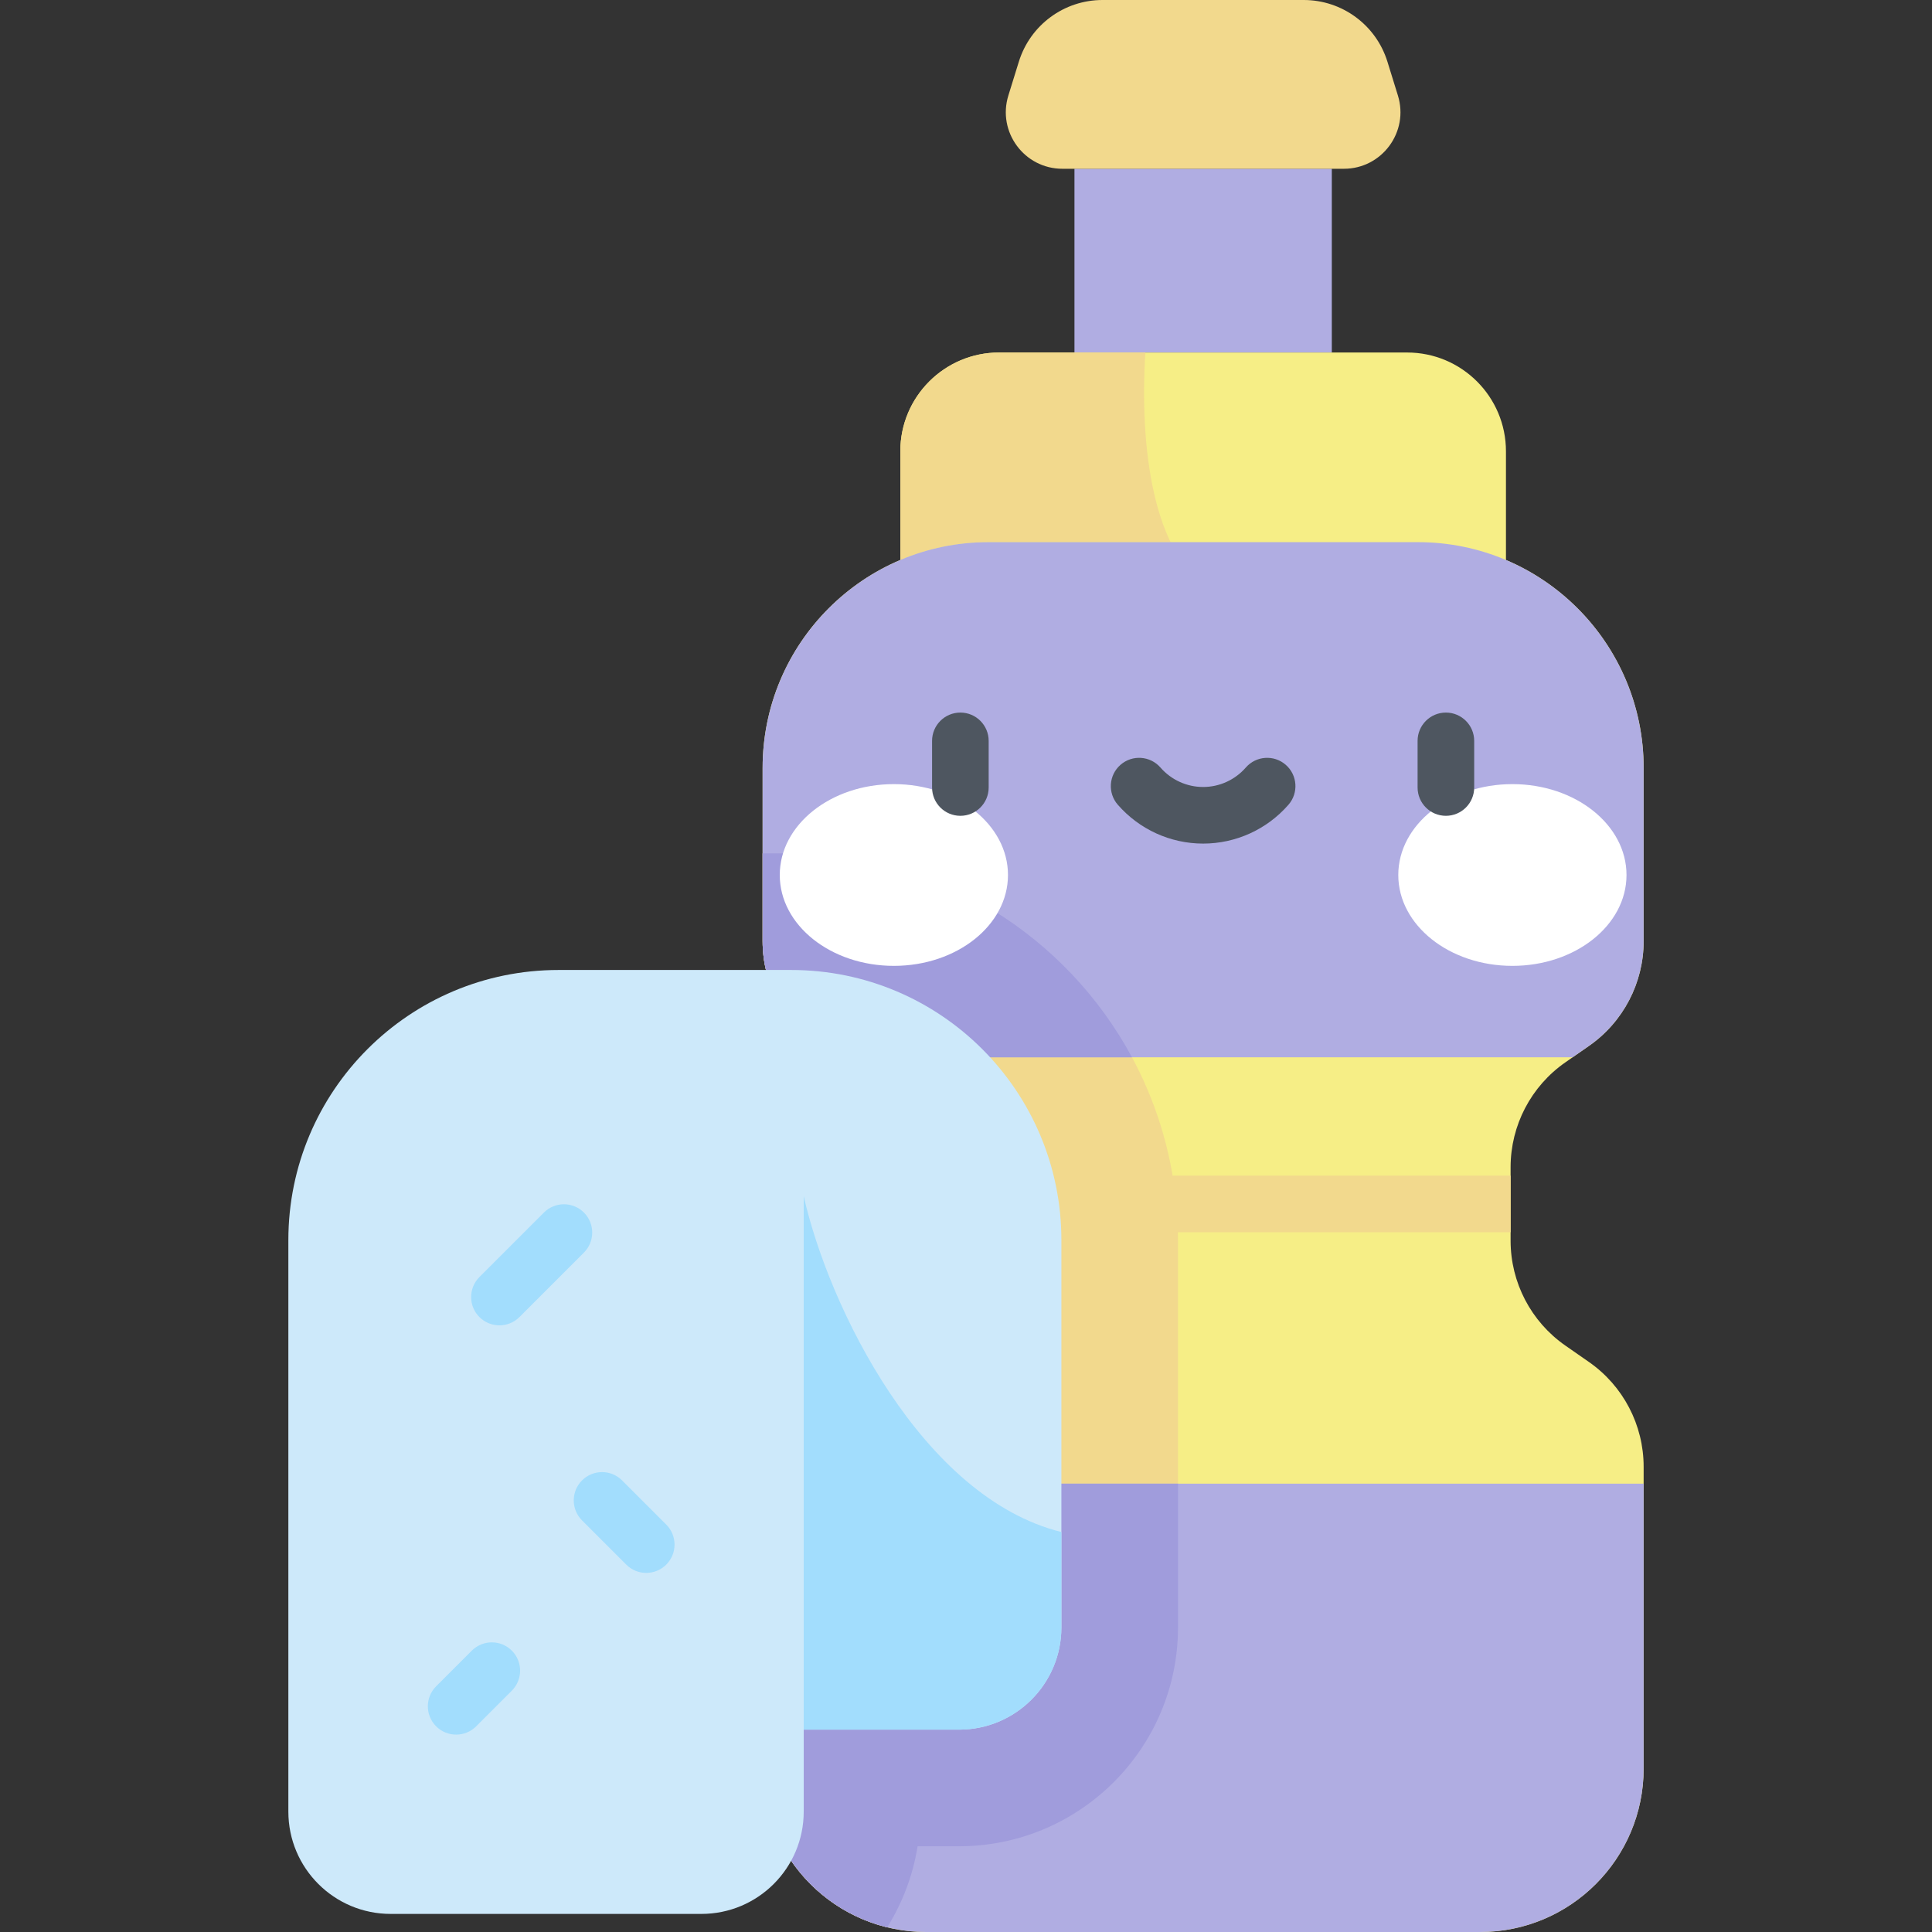 <svg id="Capa_1" enable-background="new 0 0 512 512" height="512" viewBox="0 0 512 512" width="512" xmlns="http://www.w3.org/2000/svg"><rect x="0" y="0" width="512" height="512" fill="#333333" stroke="none"/><g><path d="m284.742 44.724h68.201v48.694h-68.201z" fill="#b0ade2"/><path d="m372.904 93.418h-108.123c-14.464 0-26.189 11.725-26.189 26.189v36.729h160.502v-36.729c0-14.464-11.726-26.189-26.19-26.189z" fill="#f6ee86"/><path d="m303.531 93.418h-38.75c-14.464 0-26.189 11.725-26.189 26.189v36.729h82.519c-15.704-9.061-19.131-38.155-17.58-62.918z" fill="#f2d98d"/><path d="m435.583 249.417v-45.914c0-33.041-26.785-59.827-59.827-59.827h-113.827c-33.041 0-59.827 26.785-59.827 59.827v45.914c0 11.072 5.416 21.444 14.502 27.771l6.253 4.354c9.086 6.327 14.502 16.699 14.502 27.771v19.499c0 11.072-5.416 21.443-14.502 27.771l-6.253 4.354c-9.086 6.327-14.502 16.699-14.502 27.771v79.965c0 23.929 19.398 43.328 43.328 43.328h146.825c23.929 0 43.328-19.398 43.328-43.328v-79.965c0-11.072-5.416-21.444-14.502-27.771l-6.253-4.354c-9.086-6.327-14.502-16.699-14.502-27.771v-19.499c0-11.072 5.416-21.443 14.502-27.771l6.253-4.354c9.086-6.328 14.502-16.7 14.502-27.771z" fill="#f6ee86"/><path d="m312.186 431.261v-102.61c0-56.519-45.981-102.5-102.5-102.5h-7.584v23.266c0 11.072 5.416 21.444 14.502 27.771l6.253 4.354c9.086 6.327 14.502 16.699 14.502 27.771v19.499c0 11.072-5.416 21.444-14.502 27.771l-6.253 4.354c-9.086 6.327-14.502 16.699-14.502 27.771v79.965c0 20.374 14.067 37.455 33.015 42.083 4.018-6.429 6.813-13.698 8.055-21.477h10.997c31.991-.001 58.017-26.028 58.017-58.018z" fill="#f2d98d"/><path d="m237.359 311.56h162.966v15h-162.966z" fill="#f2d98d"/><path d="m216.604 277.187 4.322 3.01h195.833l4.322-3.01c9.086-6.327 14.502-16.699 14.502-27.771v-45.914c0-33.041-26.785-59.827-59.827-59.827h-113.827c-33.041 0-59.827 26.785-59.827 59.827v45.914c0 11.072 5.416 21.444 14.502 27.771z" fill="#b0ade2"/><path d="m216.604 277.187 4.322 3.01h79.063c-17.319-32.147-51.3-54.046-90.303-54.046h-7.584v23.266c0 11.071 5.416 21.443 14.502 27.77z" fill="#a09cdc"/><path d="m202.102 393.19v75.482c0 23.929 19.398 43.328 43.328 43.328h146.825c23.929 0 43.328-19.398 43.328-43.328v-75.482z" fill="#b0ade2"/><path d="m202.102 393.19v75.482c0 20.375 14.067 37.455 33.016 42.083 4.018-6.429 6.813-13.698 8.055-21.477h10.997c31.991 0 58.017-26.026 58.017-58.017v-38.071z" fill="#a09cdc"/><path d="m209.686 257.056h-61.674c-39.541 0-71.595 32.054-71.595 71.595v151.444c0 14.973 12.138 27.112 27.112 27.112h82.352c14.974 0 27.112-12.138 27.112-27.112v-21.723h41.176c14.974 0 27.112-12.138 27.112-27.112v-102.609c0-39.541-32.054-71.595-71.595-71.595z" fill="#cde9fa"/><path d="m281.281 406.002c-36.923-9.16-61.631-59.53-68.288-89.004v141.374h41.176c14.973 0 27.112-12.138 27.112-27.112z" fill="#a2ddfd"/><path d="m345.507 0h-53.328c-10.175 0-19.164 6.626-22.174 16.345l-2.776 8.959c-2.987 9.643 4.22 19.421 14.315 19.421h74.598c10.095 0 17.302-9.778 14.315-19.421l-2.775-8.959c-3.012-9.719-12.001-16.345-22.175-16.345z" fill="#f2d98d"/><g fill="#a2ddfd"><path d="m132.355 351.23c-1.919 0-3.839-.733-5.303-2.196-2.929-2.93-2.929-7.678 0-10.607l17.088-17.088c2.929-2.928 7.678-2.928 10.606 0 2.929 2.93 2.929 7.678 0 10.607l-17.088 17.088c-1.464 1.464-3.384 2.196-5.303 2.196z"/><path d="m171.26 416.834c-1.919 0-3.839-.732-5.303-2.197l-11.71-11.711c-2.929-2.929-2.929-7.678 0-10.607 2.929-2.928 7.678-2.929 10.606.001l11.711 11.711c2.929 2.929 2.929 7.678 0 10.606-1.465 1.465-3.385 2.197-5.304 2.197z"/><path d="m120.885 459.691c-1.92 0-3.839-.732-5.303-2.196-2.929-2.929-2.929-7.678 0-10.606l9.452-9.452c2.929-2.93 7.678-2.929 10.606-.001 2.929 2.929 2.929 7.678 0 10.607l-9.452 9.452c-1.464 1.464-3.383 2.196-5.303 2.196z"/></g><g><g fill="#fff"><ellipse cx="236.885" cy="231.882" rx="30.241" ry="24.082"/><ellipse cx="400.8" cy="231.882" rx="30.241" ry="24.082"/></g><g fill="#4e5660"><path d="m254.509 216.199c-4.142 0-7.5-3.357-7.5-7.5v-12.361c0-4.143 3.358-7.5 7.5-7.5s7.5 3.357 7.5 7.5v12.361c0 4.143-3.358 7.5-7.5 7.5z"/><path d="m383.176 216.199c-4.142 0-7.5-3.357-7.5-7.5v-12.361c0-4.143 3.358-7.5 7.5-7.5s7.5 3.357 7.5 7.5v12.361c0 4.143-3.358 7.5-7.5 7.5z"/><path d="m318.842 223.559c-8.667 0-16.911-3.754-22.615-10.299-2.722-3.122-2.397-7.86.726-10.581 3.122-2.723 7.86-2.397 10.582.726 2.855 3.275 6.977 5.154 11.308 5.154s8.452-1.879 11.307-5.154c2.722-3.123 7.459-3.449 10.582-.726 3.122 2.721 3.448 7.459.726 10.581-5.706 6.545-13.948 10.299-22.616 10.299z"/></g></g></g></svg>